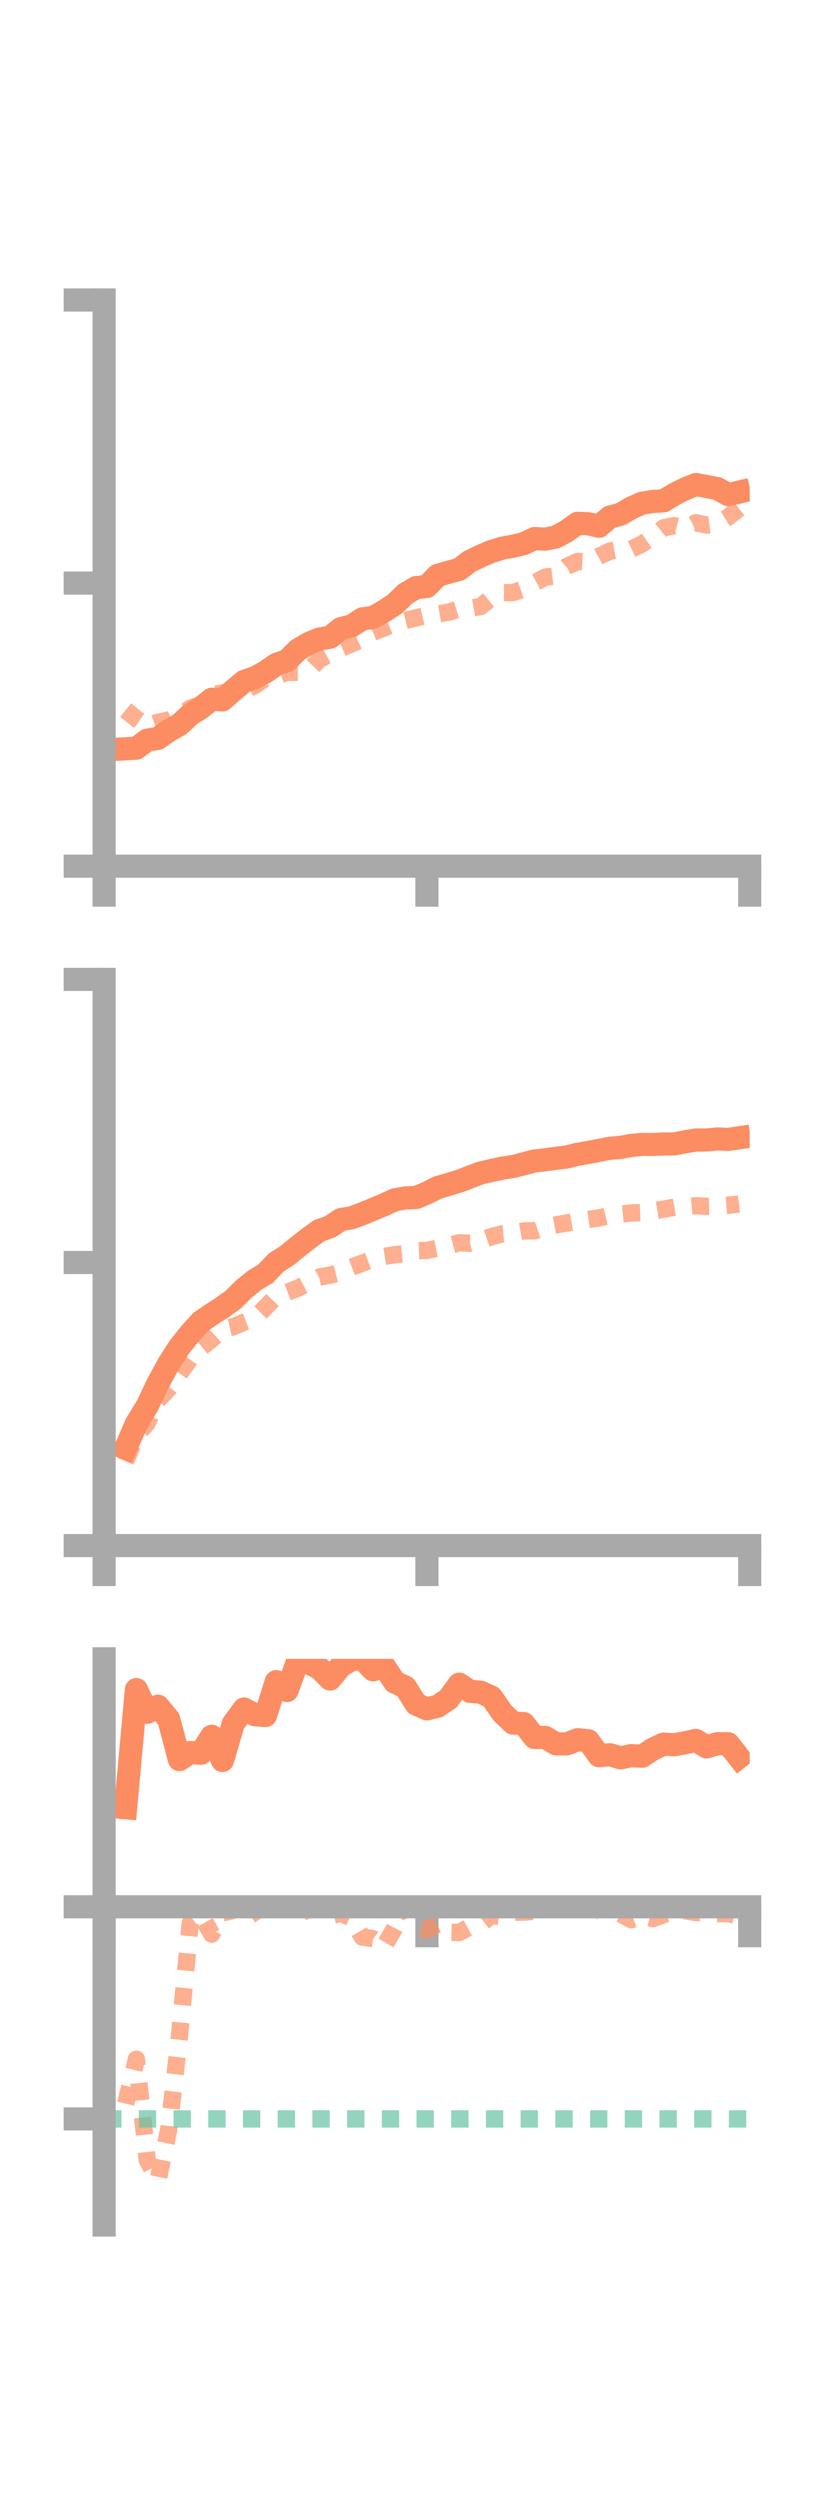 <?xml version="1.0" encoding="utf-8" standalone="no"?>
<!DOCTYPE svg PUBLIC "-//W3C//DTD SVG 1.1//EN"
  "http://www.w3.org/Graphics/SVG/1.1/DTD/svg11.dtd">
<!-- Created with matplotlib (https://matplotlib.org/) -->
<svg height="216pt" version="1.1" viewBox="0 0 72 216" width="72pt" xmlns="http://www.w3.org/2000/svg" xmlns:xlink="http://www.w3.org/1999/xlink">
 <defs>
  <style type="text/css">*{stroke-linecap:butt;stroke-linejoin:round;}</style>
 </defs>
 <g id="figure_1">
  <g id="patch_1">
   <path d="M 0 216 
L 72 216 
L 72 0 
L 0 0 
z
" style="fill:none;"/>
  </g>
  <g id="axes_1">
   <g id="patch_2">
    <path d="M 9 74.838 
L 64.8 74.838 
L 64.8 25.92 
L 9 25.92 
z
" style="fill:none;"/>
   </g>
   <g id="matplotlib.axis_1">
    <g id="xtick_1">
     <g id="line2d_1">
      <defs>
       <path d="M 0 0 
L 0 3.5 
" id="mc964403777" style="stroke:#a9a9a9;stroke-width:2;"/>
      </defs>
      <g>
       <use style="fill:#a9a9a9;stroke:#a9a9a9;stroke-width:2;" x="9" xlink:href="#mc964403777" y="74.838"/>
      </g>
     </g>
    </g>
    <g id="xtick_2">
     <g id="line2d_2">
      <g>
       <use style="fill:#a9a9a9;stroke:#a9a9a9;stroke-width:2;" x="36.9" xlink:href="#mc964403777" y="74.838"/>
      </g>
     </g>
    </g>
    <g id="xtick_3">
     <g id="line2d_3">
      <g>
       <use style="fill:#a9a9a9;stroke:#a9a9a9;stroke-width:2;" x="64.8" xlink:href="#mc964403777" y="74.838"/>
      </g>
     </g>
    </g>
   </g>
   <g id="matplotlib.axis_2">
    <g id="ytick_1">
     <g id="line2d_4">
      <defs>
       <path d="M 0 0 
L -3.5 0 
" id="mea2042f649" style="stroke:#a9a9a9;stroke-width:2;"/>
      </defs>
      <g>
       <use style="fill:#a9a9a9;stroke:#a9a9a9;stroke-width:2;" x="9" xlink:href="#mea2042f649" y="74.838"/>
      </g>
     </g>
    </g>
    <g id="ytick_2">
     <g id="line2d_5">
      <g>
       <use style="fill:#a9a9a9;stroke:#a9a9a9;stroke-width:2;" x="9" xlink:href="#mea2042f649" y="50.379"/>
      </g>
     </g>
    </g>
    <g id="ytick_3">
     <g id="line2d_6">
      <g>
       <use style="fill:#a9a9a9;stroke:#a9a9a9;stroke-width:2;" x="9" xlink:href="#mea2042f649" y="25.92"/>
      </g>
     </g>
    </g>
   </g>
   <g id="line2d_7">
    <path clip-path="url(#p1759416711)" d="M 10.86 64.694 
L 11.79 64.641 
L 12.72 63.95 
L 13.65 63.795 
L 14.58 63.139 
L 15.51 62.608 
L 16.44 61.753 
L 17.37 61.16 
L 18.3 60.414 
L 19.23 60.47 
L 20.16 59.656 
L 21.09 58.876 
L 22.02 58.557 
L 22.95 58.054 
L 23.88 57.404 
L 24.81 57.082 
L 25.74 56.154 
L 26.67 55.599 
L 27.6 55.216 
L 28.53 55.055 
L 29.46 54.311 
L 30.39 54.076 
L 31.32 53.472 
L 32.25 53.341 
L 33.18 52.818 
L 34.11 52.209 
L 35.04 51.31 
L 35.97 50.764 
L 36.9 50.673 
L 37.83 49.713 
L 38.76 49.442 
L 39.69 49.192 
L 40.62 48.487 
L 41.55 48.043 
L 42.48 47.649 
L 43.41 47.358 
L 44.34 47.195 
L 45.27 46.972 
L 46.2 46.532 
L 47.13 46.58 
L 48.06 46.393 
L 48.99 45.876 
L 49.92 45.213 
L 50.85 45.252 
L 51.78 45.468 
L 52.71 44.678 
L 53.64 44.43 
L 54.57 43.883 
L 55.5 43.472 
L 56.43 43.329 
L 57.36 43.272 
L 58.29 42.704 
L 59.22 42.242 
L 60.15 41.865 
L 61.08 42.038 
L 62.01 42.216 
L 62.94 42.736 
L 63.87 42.519 
" style="fill:none;stroke:#fc8d62;stroke-linecap:square;stroke-width:2;"/>
   </g>
   <g id="line2d_8">
    <path clip-path="url(#p1759416711)" d="M 10.86 61.351 
L 11.79 62.106 
L 12.72 62.751 
L 13.65 62.406 
L 14.58 62.218 
L 15.51 61.849 
L 16.44 61.198 
L 17.37 60.872 
L 18.3 60.019 
L 19.23 59.884 
L 20.16 59.601 
L 21.09 59.636 
L 22.02 59.237 
L 22.95 58.589 
L 23.88 58.413 
L 24.81 58.085 
L 25.74 58.091 
L 26.67 57.948 
L 27.6 56.985 
L 28.53 56.479 
L 29.46 56.021 
L 30.39 55.628 
L 31.32 55.214 
L 32.25 54.614 
L 33.18 54.262 
L 34.11 53.871 
L 35.04 53.609 
L 35.97 53.381 
L 36.9 53.163 
L 37.83 53.054 
L 38.76 52.895 
L 39.69 52.605 
L 40.62 52.564 
L 41.55 52.401 
L 42.48 51.643 
L 43.41 51.202 
L 44.34 51.205 
L 45.27 50.878 
L 46.2 50.364 
L 47.13 49.866 
L 48.06 49.751 
L 48.99 48.938 
L 49.92 48.505 
L 50.85 48.564 
L 51.78 48.055 
L 52.71 47.619 
L 53.64 47.45 
L 54.57 47.444 
L 55.5 47 
L 56.43 46.355 
L 57.36 45.602 
L 58.29 45.416 
L 59.22 45.67 
L 60.15 45.169 
L 61.08 45.368 
L 62.01 45.245 
L 62.94 44.67 
L 63.87 43.931 
" style="fill:none;stroke:#fc8d62;stroke-dasharray:1.5,1.5;stroke-dashoffset:0;stroke-opacity:0.7;stroke-width:1.5;"/>
   </g>
   <g id="patch_3">
    <path d="M 9 74.838 
L 9 25.92 
" style="fill:none;stroke:#a9a9a9;stroke-linecap:square;stroke-linejoin:miter;stroke-width:2;"/>
   </g>
   <g id="patch_4">
    <path d="M 64.8 74.838 
L 64.8 25.92 
" style="fill:none;"/>
   </g>
   <g id="patch_5">
    <path d="M 9 74.838 
L 64.8 74.838 
" style="fill:none;stroke:#a9a9a9;stroke-linecap:square;stroke-linejoin:miter;stroke-width:2;"/>
   </g>
   <g id="patch_6">
    <path d="M 9 25.92 
L 64.8 25.92 
" style="fill:none;"/>
   </g>
  </g>
  <g id="axes_2">
   <g id="patch_7">
    <path d="M 9 133.539 
L 64.8 133.539 
L 64.8 84.621 
L 9 84.621 
z
" style="fill:none;"/>
   </g>
   <g id="matplotlib.axis_3">
    <g id="xtick_4">
     <g id="line2d_9">
      <g>
       <use style="fill:#a9a9a9;stroke:#a9a9a9;stroke-width:2;" x="9" xlink:href="#mc964403777" y="133.539"/>
      </g>
     </g>
    </g>
    <g id="xtick_5">
     <g id="line2d_10">
      <g>
       <use style="fill:#a9a9a9;stroke:#a9a9a9;stroke-width:2;" x="36.9" xlink:href="#mc964403777" y="133.539"/>
      </g>
     </g>
    </g>
    <g id="xtick_6">
     <g id="line2d_11">
      <g>
       <use style="fill:#a9a9a9;stroke:#a9a9a9;stroke-width:2;" x="64.8" xlink:href="#mc964403777" y="133.539"/>
      </g>
     </g>
    </g>
   </g>
   <g id="matplotlib.axis_4">
    <g id="ytick_4">
     <g id="line2d_12">
      <g>
       <use style="fill:#a9a9a9;stroke:#a9a9a9;stroke-width:2;" x="9" xlink:href="#mea2042f649" y="133.539"/>
      </g>
     </g>
    </g>
    <g id="ytick_5">
     <g id="line2d_13">
      <g>
       <use style="fill:#a9a9a9;stroke:#a9a9a9;stroke-width:2;" x="9" xlink:href="#mea2042f649" y="109.08"/>
      </g>
     </g>
    </g>
    <g id="ytick_6">
     <g id="line2d_14">
      <g>
       <use style="fill:#a9a9a9;stroke:#a9a9a9;stroke-width:2;" x="9" xlink:href="#mea2042f649" y="84.621"/>
      </g>
     </g>
    </g>
   </g>
   <g id="line2d_15">
    <path clip-path="url(#pc0dc668a50)" d="M 10.86 125.135 
L 11.79 123.002 
L 12.72 121.481 
L 13.65 119.528 
L 14.58 117.821 
L 15.51 116.377 
L 16.44 115.216 
L 17.37 114.187 
L 18.3 113.555 
L 19.23 112.957 
L 20.16 112.288 
L 21.09 111.362 
L 22.02 110.609 
L 22.95 110.052 
L 23.88 109.074 
L 24.81 108.484 
L 25.74 107.717 
L 26.67 106.99 
L 27.6 106.319 
L 28.53 105.993 
L 29.46 105.372 
L 30.39 105.216 
L 31.32 104.873 
L 32.25 104.486 
L 33.18 104.096 
L 34.11 103.669 
L 35.04 103.5 
L 35.97 103.466 
L 36.9 103.076 
L 37.83 102.606 
L 38.76 102.335 
L 39.69 102.052 
L 40.62 101.694 
L 41.55 101.344 
L 42.48 101.131 
L 43.41 100.927 
L 44.34 100.788 
L 45.27 100.552 
L 46.2 100.309 
L 47.13 100.205 
L 48.06 100.077 
L 48.99 99.963 
L 49.92 99.732 
L 50.85 99.573 
L 51.78 99.394 
L 52.71 99.208 
L 53.64 99.137 
L 54.57 98.961 
L 55.5 98.875 
L 56.43 98.88 
L 57.36 98.84 
L 58.29 98.833 
L 59.22 98.652 
L 60.15 98.495 
L 61.08 98.495 
L 62.01 98.401 
L 62.94 98.445 
L 63.87 98.308 
" style="fill:none;stroke:#fc8d62;stroke-linecap:square;stroke-width:2;"/>
   </g>
   <g id="line2d_16">
    <path clip-path="url(#pc0dc668a50)" d="M 10.86 126.247 
L 11.79 124.016 
L 12.72 122.966 
L 13.65 120.976 
L 14.58 119.981 
L 15.51 118.692 
L 16.44 117.409 
L 17.37 116.464 
L 18.3 115.711 
L 19.23 114.834 
L 20.16 114.633 
L 21.09 114.243 
L 22.02 113.891 
L 22.95 112.951 
L 23.88 111.996 
L 24.81 111.662 
L 25.74 111.305 
L 26.67 110.819 
L 27.6 110.337 
L 28.53 110.169 
L 29.46 109.93 
L 30.39 109.487 
L 31.32 109.136 
L 32.25 108.782 
L 33.18 108.553 
L 34.11 108.409 
L 35.04 108.314 
L 35.97 108.073 
L 36.9 108.036 
L 37.83 107.844 
L 38.76 107.627 
L 39.69 107.374 
L 40.62 107.418 
L 41.55 107.176 
L 42.48 106.849 
L 43.41 106.597 
L 44.34 106.518 
L 45.27 106.353 
L 46.2 106.339 
L 47.13 106.003 
L 48.06 105.829 
L 48.99 105.667 
L 49.92 105.5 
L 50.85 105.36 
L 51.78 105.231 
L 52.71 105.01 
L 53.64 104.897 
L 54.57 104.801 
L 55.5 104.767 
L 56.43 104.627 
L 57.36 104.472 
L 58.29 104.308 
L 59.22 104.265 
L 60.15 104.174 
L 61.08 104.227 
L 62.01 104.207 
L 62.94 104.138 
L 63.87 104.023 
" style="fill:none;stroke:#fc8d62;stroke-dasharray:1.5,1.5;stroke-dashoffset:0;stroke-opacity:0.7;stroke-width:1.5;"/>
   </g>
   <g id="patch_8">
    <path d="M 9 133.539 
L 9 84.621 
" style="fill:none;stroke:#a9a9a9;stroke-linecap:square;stroke-linejoin:miter;stroke-width:2;"/>
   </g>
   <g id="patch_9">
    <path d="M 64.8 133.539 
L 64.8 84.621 
" style="fill:none;"/>
   </g>
   <g id="patch_10">
    <path d="M 9 133.539 
L 64.8 133.539 
" style="fill:none;stroke:#a9a9a9;stroke-linecap:square;stroke-linejoin:miter;stroke-width:2;"/>
   </g>
   <g id="patch_11">
    <path d="M 9 84.621 
L 64.8 84.621 
" style="fill:none;"/>
   </g>
  </g>
  <g id="axes_3">
   <g id="patch_12">
    <path d="M 9 192.24 
L 64.8 192.24 
L 64.8 143.322 
L 9 143.322 
z
" style="fill:none;"/>
   </g>
   <g id="matplotlib.axis_5">
    <g id="xtick_7">
     <g id="line2d_17">
      <g>
       <use style="fill:#a9a9a9;stroke:#a9a9a9;stroke-width:2;" x="9" xlink:href="#mc964403777" y="164.746"/>
      </g>
     </g>
    </g>
    <g id="xtick_8">
     <g id="line2d_18">
      <g>
       <use style="fill:#a9a9a9;stroke:#a9a9a9;stroke-width:2;" x="36.9" xlink:href="#mc964403777" y="164.746"/>
      </g>
     </g>
    </g>
    <g id="xtick_9">
     <g id="line2d_19">
      <g>
       <use style="fill:#a9a9a9;stroke:#a9a9a9;stroke-width:2;" x="64.8" xlink:href="#mc964403777" y="164.746"/>
      </g>
     </g>
    </g>
   </g>
   <g id="matplotlib.axis_6">
    <g id="ytick_7">
     <g id="line2d_20">
      <g>
       <use style="fill:#a9a9a9;stroke:#a9a9a9;stroke-width:2;" x="9" xlink:href="#mea2042f649" y="164.746"/>
      </g>
     </g>
    </g>
    <g id="ytick_8">
     <g id="line2d_21">
      <g>
       <use style="fill:#a9a9a9;stroke:#a9a9a9;stroke-width:2;" x="9" xlink:href="#mea2042f649" y="183.075"/>
      </g>
     </g>
    </g>
   </g>
   <g id="line2d_22">
    <path clip-path="url(#p50cbd7be40)" d="M 10.86 156.19 
L 11.79 145.982 
L 12.72 147.943 
L 13.65 147.41 
L 14.58 148.531 
L 15.51 152.029 
L 16.44 151.413 
L 17.37 151.48 
L 18.3 150.013 
L 19.23 152.106 
L 20.16 148.933 
L 21.09 147.657 
L 22.02 148.153 
L 22.95 148.222 
L 23.88 145.293 
L 24.81 146.064 
L 25.74 143.499 
L 26.67 143.672 
L 27.6 144.123 
L 28.53 145.072 
L 29.46 143.949 
L 30.39 143.375 
L 31.32 143.322 
L 32.25 144.275 
L 33.18 143.919 
L 34.11 145.332 
L 35.04 145.765 
L 35.97 147.236 
L 36.9 147.648 
L 37.83 147.416 
L 38.76 146.792 
L 39.69 145.515 
L 40.62 146.132 
L 41.55 146.204 
L 42.48 146.631 
L 43.41 147.976 
L 44.34 148.871 
L 45.27 148.916 
L 46.2 150.119 
L 47.13 150.111 
L 48.06 150.667 
L 48.99 150.675 
L 49.92 150.31 
L 50.85 150.4 
L 51.78 151.695 
L 52.71 151.607 
L 53.64 151.877 
L 54.57 151.684 
L 55.5 151.741 
L 56.43 151.123 
L 57.36 150.691 
L 58.29 150.746 
L 59.22 150.576 
L 60.15 150.374 
L 61.08 150.932 
L 62.01 150.652 
L 62.94 150.658 
L 63.87 151.835 
" style="fill:none;stroke:#fc8d62;stroke-linecap:square;stroke-width:2;"/>
   </g>
   <g id="line2d_23">
    <path clip-path="url(#p50cbd7be40)" d="M 10.86 181.75 
L 11.79 177.922 
L 12.72 186.611 
L 13.65 188.395 
L 14.58 184.031 
L 15.51 175.926 
L 16.44 166.178 
L 17.37 165.463 
L 18.3 167.105 
L 19.23 165.276 
L 20.16 165.053 
L 21.09 165.468 
L 22.02 164.746 
L 22.95 166.09 
L 23.88 164.853 
L 24.81 164.837 
L 25.74 165.386 
L 26.67 164.976 
L 27.6 164.842 
L 28.53 165.538 
L 29.46 165.301 
L 30.39 165.729 
L 31.32 167.366 
L 32.25 167.503 
L 33.18 168.187 
L 34.11 166.593 
L 35.04 164.746 
L 35.97 166.543 
L 36.9 166.728 
L 37.83 166.245 
L 38.76 166.946 
L 39.69 166.969 
L 40.62 166.467 
L 41.55 166.218 
L 42.48 165.496 
L 43.41 165.604 
L 44.34 165.225 
L 45.27 165.206 
L 46.2 165.131 
L 47.13 164.973 
L 48.06 164.911 
L 48.99 164.88 
L 49.92 164.746 
L 50.85 164.746 
L 51.78 165.062 
L 52.71 165.438 
L 53.64 165.364 
L 54.57 165.863 
L 55.5 165.507 
L 56.43 165.767 
L 57.36 165.423 
L 58.29 165.071 
L 59.22 165.086 
L 60.15 165.248 
L 61.08 165.283 
L 62.01 165.349 
L 62.94 165.324 
L 63.87 165.581 
" style="fill:none;stroke:#fc8d62;stroke-dasharray:1.5,1.5;stroke-dashoffset:0;stroke-opacity:0.7;stroke-width:1.5;"/>
   </g>
   <g id="line2d_24">
    <path clip-path="url(#p50cbd7be40)" d="M 9 183.075 
L 64.8 183.075 
" style="fill:none;stroke:#66c2a5;stroke-dasharray:1.5,1.5;stroke-dashoffset:0;stroke-opacity:0.7;stroke-width:1.5;"/>
   </g>
   <g id="patch_13">
    <path d="M 9 192.24 
L 9 143.322 
" style="fill:none;stroke:#a9a9a9;stroke-linecap:square;stroke-linejoin:miter;stroke-width:2;"/>
   </g>
   <g id="patch_14">
    <path d="M 64.8 192.24 
L 64.8 143.322 
" style="fill:none;"/>
   </g>
   <g id="patch_15">
    <path d="M 9 164.746 
L 64.8 164.746 
" style="fill:none;stroke:#a9a9a9;stroke-linecap:square;stroke-linejoin:miter;stroke-width:2;"/>
   </g>
   <g id="patch_16">
    <path d="M 9 143.322 
L 64.8 143.322 
" style="fill:none;"/>
   </g>
  </g>
 </g>
 <defs>
  <clipPath id="p1759416711">
   <rect height="48.918" width="55.8" x="9" y="25.92"/>
  </clipPath>
  <clipPath id="pc0dc668a50">
   <rect height="48.918" width="55.8" x="9" y="84.621"/>
  </clipPath>
  <clipPath id="p50cbd7be40">
   <rect height="48.918" width="55.8" x="9" y="143.322"/>
  </clipPath>
 </defs>
</svg>

